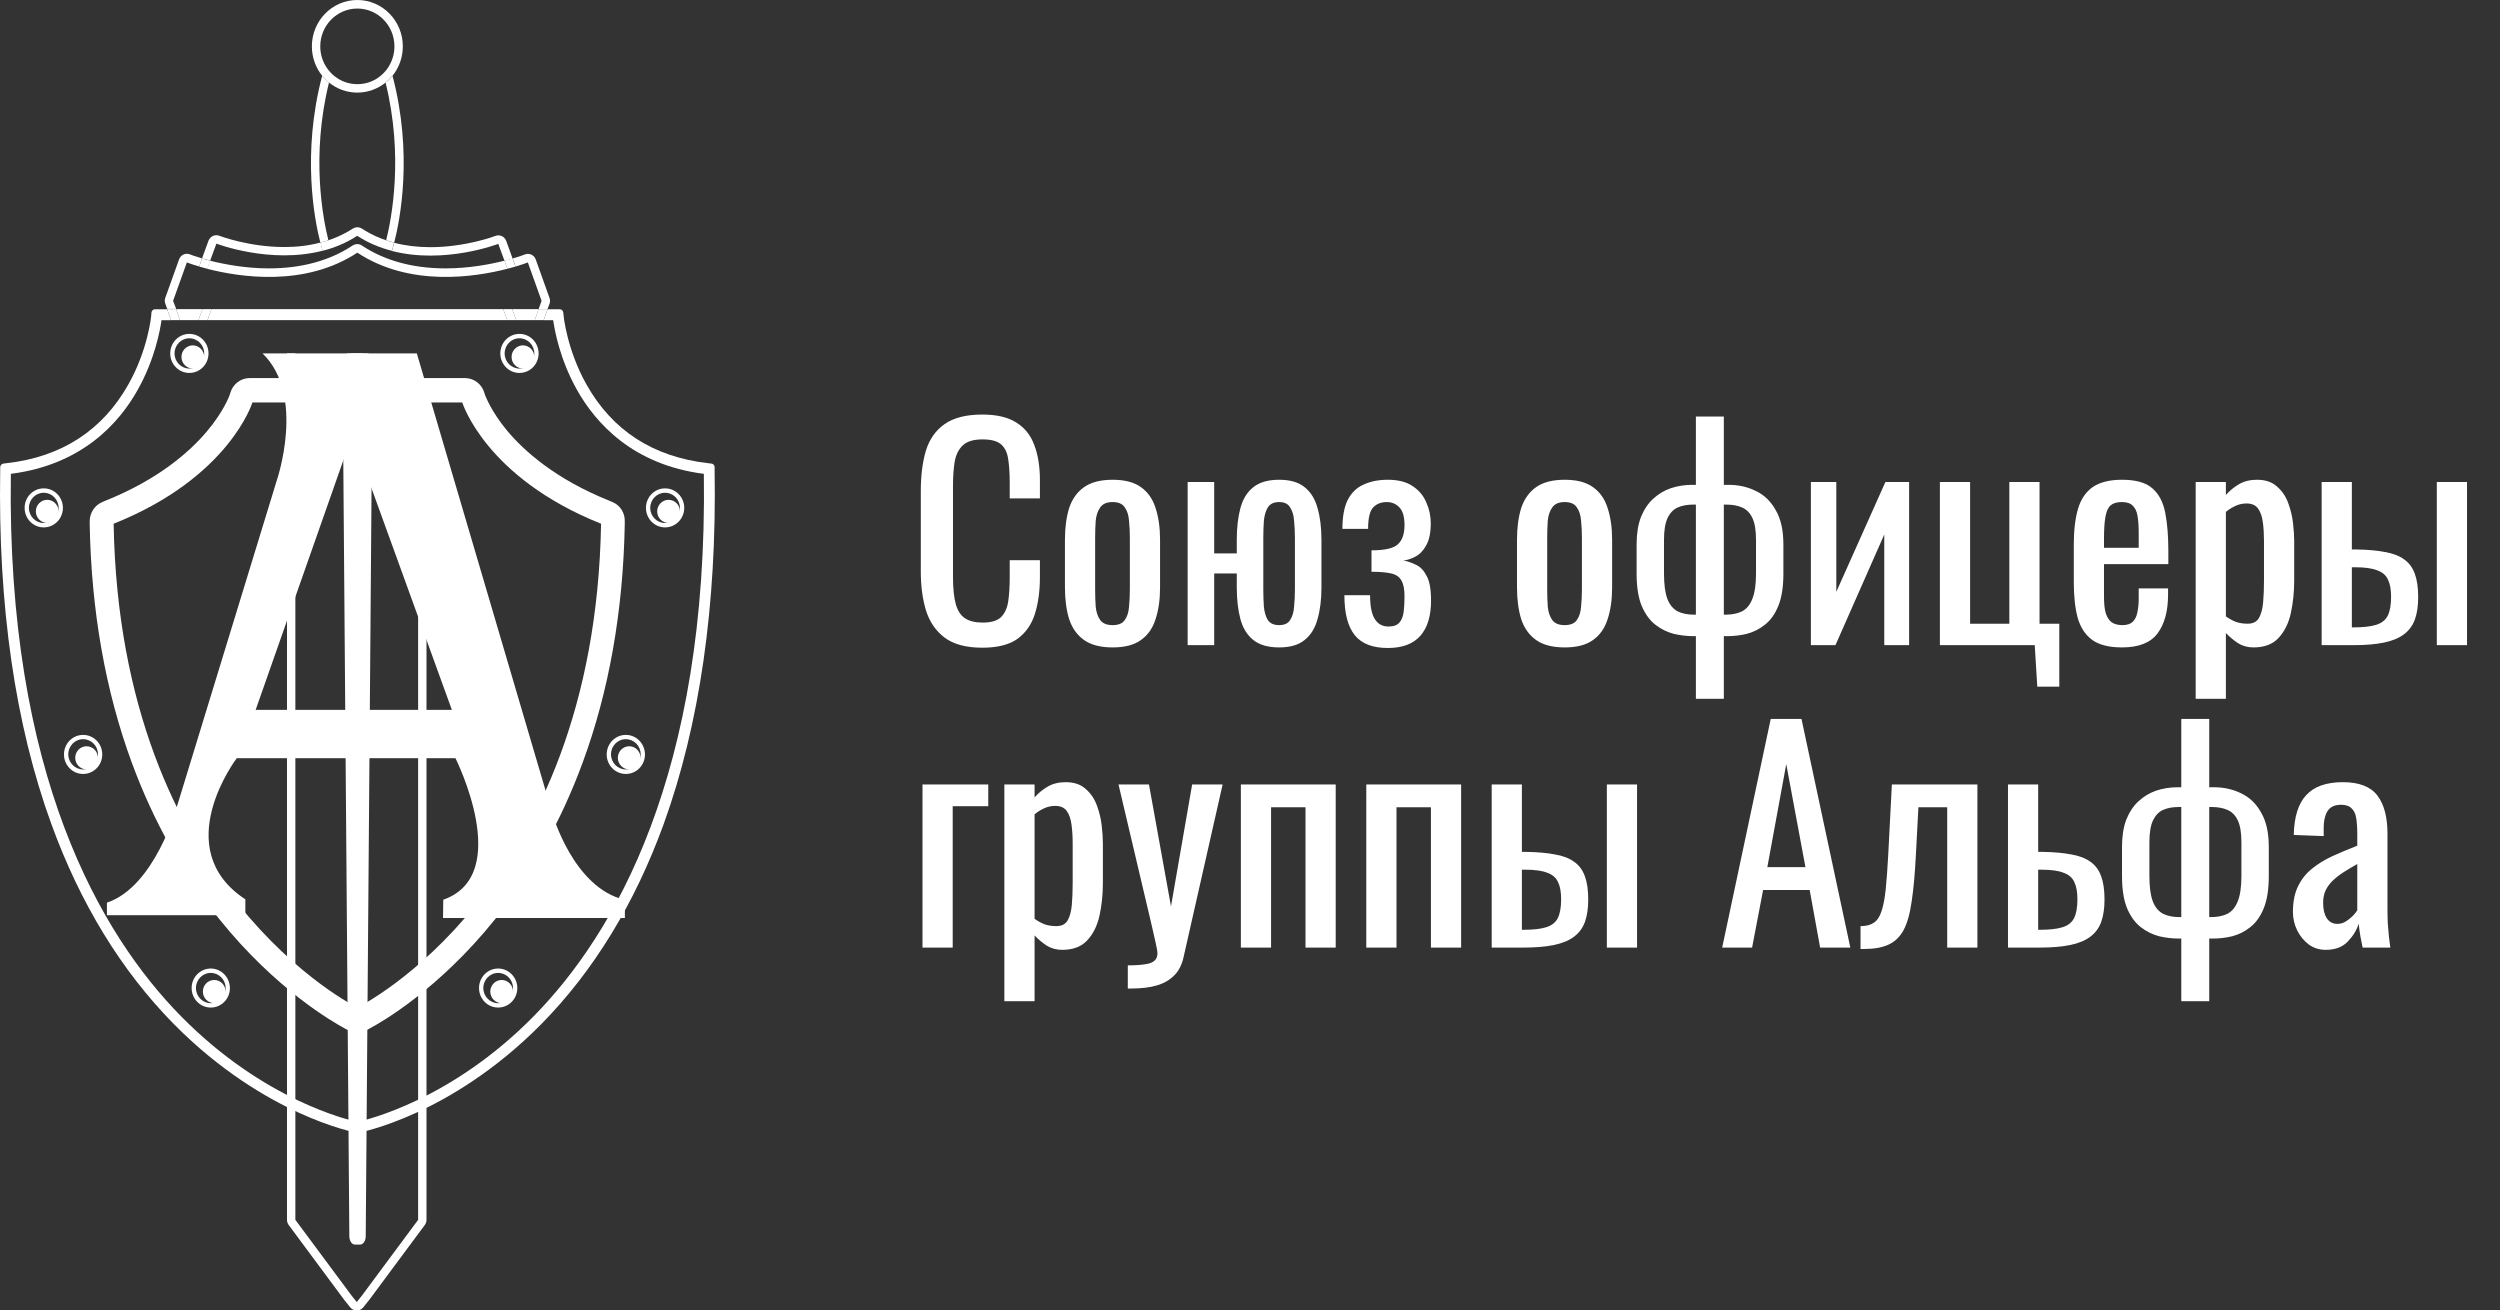 <svg width="124" height="65" viewBox="0 0 124 65" fill="none" xmlns="http://www.w3.org/2000/svg">
<rect x="0" y="0" width="124" height="65" fill="#333333" stroke="none"/>
<path d="M15.979 3.758C14.959 7.636 15.6 10.91 15.89 12.036C16.027 11.999 16.158 11.963 16.288 11.915C16.021 10.85 15.416 7.751 16.318 4.097C16.199 4 16.086 3.885 15.979 3.758Z" fill="white"/>
<path d="M19.469 3.758C19.368 3.885 19.255 4 19.125 4.097C20.027 7.751 19.422 10.843 19.154 11.915C19.285 11.957 19.416 11.999 19.552 12.036C19.843 10.91 20.49 7.636 19.469 3.758Z" fill="white"/>
<path d="M17.724 0C16.478 0 15.469 1.029 15.469 2.299C15.469 2.85 15.659 3.358 15.98 3.758C16.081 3.885 16.193 4 16.324 4.097C16.71 4.411 17.196 4.593 17.724 4.593C18.253 4.593 18.739 4.405 19.125 4.097C19.25 3.994 19.362 3.879 19.469 3.758C19.79 3.358 19.98 2.85 19.98 2.299C19.98 1.035 18.971 0 17.724 0ZM19.214 3.401C19.113 3.546 18.988 3.673 18.852 3.782C18.543 4.03 18.152 4.175 17.724 4.175C17.297 4.175 16.911 4.03 16.597 3.782C16.46 3.673 16.336 3.54 16.235 3.401C16.015 3.092 15.885 2.711 15.885 2.299C15.885 1.265 16.71 0.424 17.724 0.424C18.739 0.424 19.564 1.265 19.564 2.299C19.564 2.711 19.433 3.092 19.214 3.401Z" fill="white"/>
<path d="M17.606 61.732C17.452 61.732 17.327 61.544 17.327 61.315L16.989 17.947C16.989 17.717 17.113 17.529 17.268 17.529H18.199C18.354 17.529 18.478 17.717 18.478 17.947L18.14 61.315C18.14 61.544 18.015 61.732 17.861 61.732H17.606Z" fill="white"/>
<path d="M26.181 13.016L26.863 14.922L26.715 15.327H27.16L27.255 15.067C27.291 14.976 27.291 14.873 27.255 14.777L26.573 12.87C26.537 12.761 26.454 12.677 26.353 12.628C26.3 12.604 26.24 12.592 26.181 12.592C26.128 12.592 26.08 12.604 26.033 12.622C26.027 12.622 25.807 12.713 25.427 12.822L25.576 13.221C25.955 13.106 26.181 13.016 26.181 13.016Z" fill="white"/>
<path d="M8.585 14.922L9.268 13.016C9.268 13.016 9.493 13.107 9.879 13.216L10.027 12.817C9.647 12.708 9.428 12.623 9.422 12.617C9.374 12.599 9.321 12.587 9.273 12.587C9.214 12.587 9.155 12.599 9.101 12.623C9 12.671 8.923 12.756 8.882 12.865L8.199 14.771C8.164 14.862 8.164 14.965 8.199 15.062L8.294 15.322H8.739L8.585 14.922Z" fill="white"/>
<path d="M17.724 12.532C20.329 14.25 23.558 13.748 25.166 13.331L25.018 12.931C24.3 13.113 23.255 13.312 22.098 13.312C20.484 13.312 19.083 12.931 17.944 12.175C17.873 12.126 17.796 12.108 17.718 12.108C17.641 12.108 17.564 12.132 17.493 12.175C16.353 12.931 14.953 13.312 13.339 13.312C12.187 13.312 11.143 13.113 10.419 12.931L10.271 13.331C11.891 13.748 15.119 14.25 17.724 12.532Z" fill="white"/>
<path d="M14.104 12.253C12.348 12.253 10.894 11.702 10.882 11.696C10.835 11.678 10.787 11.666 10.734 11.666C10.674 11.666 10.615 11.678 10.562 11.702C10.461 11.751 10.383 11.835 10.342 11.938L10.021 12.816C10.14 12.852 10.277 12.888 10.425 12.925L10.734 12.084C10.734 12.084 13.404 13.112 16.009 12.434C15.998 12.398 15.95 12.259 15.897 12.029C15.339 12.18 14.745 12.253 14.104 12.253Z" fill="white"/>
<path d="M25.107 11.945C25.065 11.842 24.988 11.752 24.887 11.709C24.834 11.685 24.775 11.673 24.715 11.673C24.668 11.673 24.614 11.685 24.567 11.703C24.555 11.709 23.107 12.26 21.344 12.26C20.703 12.26 20.104 12.187 19.552 12.042C19.493 12.272 19.451 12.411 19.439 12.447C22.051 13.125 24.715 12.096 24.715 12.096L25.024 12.938C25.172 12.901 25.309 12.865 25.427 12.829L25.107 11.945Z" fill="white"/>
<path d="M17.95 11.339C17.885 11.297 17.808 11.273 17.724 11.273C17.647 11.273 17.57 11.297 17.499 11.339C17.018 11.648 16.478 11.884 15.891 12.035C15.95 12.265 15.992 12.404 16.003 12.44C16.591 12.289 17.172 12.053 17.718 11.696C18.264 12.053 18.846 12.289 19.433 12.44C19.445 12.404 19.493 12.265 19.546 12.035C18.965 11.884 18.431 11.654 17.95 11.339Z" fill="white"/>
<path d="M25.166 13.331C25.314 13.294 25.451 13.252 25.57 13.222L25.421 12.822C25.302 12.859 25.166 12.895 25.018 12.931L25.166 13.331Z" fill="white"/>
<path d="M10.283 13.331L10.431 12.931C10.283 12.895 10.146 12.859 10.027 12.822L9.879 13.222C9.998 13.252 10.128 13.294 10.283 13.331Z" fill="white"/>
<path d="M25.16 15.878L24.959 15.333H10.49L10.289 15.878H25.16Z" fill="white"/>
<path d="M10.045 15.333H8.734L8.924 15.878H9.843L10.045 15.333Z" fill="white"/>
<path d="M35.445 23.326V23.169C35.445 23.078 35.374 23 35.285 22.993L35.13 22.975C32.4 22.667 30.365 21.354 29.083 19.06C28.122 17.348 27.956 15.684 27.956 15.666L27.938 15.502C27.932 15.412 27.855 15.339 27.76 15.339H27.16L26.964 15.883H27.439C27.505 16.361 27.76 17.802 28.608 19.32C29.54 20.985 31.386 23.054 34.911 23.502C35.124 38.417 30.448 46.356 26.478 50.398C22.359 54.592 18.128 55.56 17.724 55.645C17.321 55.56 13.107 54.598 8.989 50.417C5.013 46.381 0.324 38.43 0.538 23.502C4.063 23.054 5.909 20.991 6.84 19.32C7.689 17.796 7.944 16.361 8.01 15.883H8.484L8.289 15.339H7.689C7.594 15.339 7.523 15.412 7.511 15.502L7.499 15.666C7.499 15.684 7.339 17.336 6.378 19.048C5.09 21.348 3.054 22.667 0.324 22.975L0.17 22.993C0.081 23.006 0.016 23.078 0.01 23.169V23.326C-0.103 30.037 0.752 35.937 2.544 40.862C3.98 44.819 6.027 48.16 8.621 50.792C10.935 53.14 13.262 54.477 14.81 55.185C16.496 55.959 17.629 56.171 17.677 56.177L17.707 56.183C17.718 56.183 17.73 56.183 17.736 56.183C17.748 56.183 17.76 56.183 17.766 56.183L17.796 56.177C17.843 56.171 18.971 55.959 20.662 55.185C22.211 54.477 24.537 53.14 26.852 50.792C29.445 48.16 31.486 44.819 32.923 40.862C34.703 35.937 35.558 30.037 35.445 23.326Z" fill="white"/>
<path d="M25.606 15.878H26.526L26.716 15.333H25.404L25.606 15.878Z" fill="white"/>
<path d="M26.525 15.878H26.965L27.16 15.333H26.715L26.525 15.878Z" fill="white"/>
<path d="M8.924 15.878L8.734 15.333H8.289L8.484 15.878H8.924Z" fill="white"/>
<path d="M25.605 15.878L25.404 15.333H24.959L25.16 15.878H25.605Z" fill="white"/>
<path d="M10.49 15.333H10.045L9.844 15.878H10.289L10.49 15.333Z" fill="white"/>
<path d="M27.392 40.336L20.674 17.529H13.019C15.185 19.611 13.725 23.84 13.725 23.84L8.769 40.027C8.769 40.027 7.678 43.984 5.304 44.771V45.394H12.17V44.608C8.33 42.084 11.743 37.607 11.743 37.607H22.591C22.591 37.607 25.499 43.397 21.986 44.626L21.974 45.533H30.994V44.632C28.425 44.045 27.392 40.336 27.392 40.336ZM12.68 35.21L17.47 21.577L22.413 35.21H12.68Z" fill="white"/>
<path d="M25.765 16.561C25.243 16.561 24.816 16.991 24.816 17.53C24.816 18.062 25.237 18.498 25.765 18.498C26.288 18.498 26.715 18.068 26.715 17.53C26.715 16.997 26.294 16.561 25.765 16.561ZM25.765 18.28C25.362 18.28 25.03 17.947 25.03 17.53C25.03 17.118 25.356 16.779 25.765 16.779C26.169 16.779 26.501 17.112 26.501 17.53C26.501 17.941 26.175 18.28 25.765 18.28Z" fill="white"/>
<path d="M26.501 17.705C26.501 18.02 26.246 18.28 25.938 18.28C25.629 18.28 25.374 18.02 25.374 17.705C25.374 17.39 25.629 17.13 25.938 17.13C26.246 17.13 26.501 17.384 26.501 17.705Z" fill="white"/>
<path d="M32.988 24.223C32.466 24.223 32.039 24.652 32.039 25.191C32.039 25.723 32.46 26.159 32.988 26.159C33.51 26.159 33.938 25.729 33.938 25.191C33.938 24.658 33.516 24.223 32.988 24.223ZM32.988 25.941C32.584 25.941 32.252 25.608 32.252 25.191C32.252 24.779 32.579 24.441 32.988 24.441C33.392 24.441 33.724 24.773 33.724 25.191C33.724 25.602 33.398 25.941 32.988 25.941Z" fill="white"/>
<path d="M33.724 25.366C33.724 25.68 33.469 25.941 33.16 25.941C32.851 25.941 32.596 25.68 32.596 25.366C32.596 25.051 32.851 24.791 33.16 24.791C33.469 24.791 33.724 25.045 33.724 25.366Z" fill="white"/>
<path d="M31.041 36.451C30.519 36.451 30.092 36.881 30.092 37.419C30.092 37.952 30.513 38.388 31.041 38.388C31.564 38.388 31.991 37.958 31.991 37.419C31.985 36.881 31.564 36.451 31.041 36.451ZM31.041 38.164C30.638 38.164 30.305 37.831 30.305 37.413C30.305 37.002 30.632 36.663 31.041 36.663C31.445 36.663 31.777 36.996 31.777 37.413C31.771 37.831 31.445 38.164 31.041 38.164Z" fill="white"/>
<path d="M31.771 37.589C31.771 37.903 31.516 38.163 31.208 38.163C30.899 38.163 30.644 37.903 30.644 37.589C30.644 37.274 30.899 37.014 31.208 37.014C31.522 37.014 31.771 37.274 31.771 37.589Z" fill="white"/>
<path d="M24.709 48.039C24.187 48.039 23.76 48.469 23.76 49.007C23.76 49.54 24.181 49.975 24.709 49.975C25.232 49.975 25.659 49.546 25.659 49.007C25.659 48.475 25.232 48.039 24.709 48.039ZM24.709 49.758C24.306 49.758 23.973 49.425 23.973 49.007C23.973 48.596 24.3 48.257 24.709 48.257C25.113 48.257 25.445 48.59 25.445 49.007C25.445 49.419 25.113 49.758 24.709 49.758Z" fill="white"/>
<path d="M25.445 49.182C25.445 49.497 25.19 49.757 24.881 49.757C24.573 49.757 24.318 49.497 24.318 49.182C24.318 48.868 24.573 48.607 24.881 48.607C25.19 48.607 25.445 48.862 25.445 49.182Z" fill="white"/>
<path d="M9.392 16.561C8.87 16.561 8.443 16.991 8.443 17.53C8.443 18.062 8.864 18.498 9.392 18.498C9.915 18.498 10.342 18.068 10.342 17.53C10.342 16.997 9.921 16.561 9.392 16.561ZM9.392 18.28C8.989 18.28 8.657 17.947 8.657 17.53C8.657 17.118 8.983 16.779 9.392 16.779C9.796 16.779 10.128 17.112 10.128 17.53C10.128 17.941 9.802 18.28 9.392 18.28Z" fill="white"/>
<path d="M9 17.705C9 18.02 9.256 18.28 9.564 18.28C9.873 18.28 10.128 18.02 10.128 17.705C10.128 17.39 9.873 17.13 9.564 17.13C9.256 17.13 9 17.384 9 17.705Z" fill="white"/>
<path d="M2.17 24.223C1.648 24.223 1.221 24.652 1.221 25.191C1.221 25.723 1.642 26.159 2.17 26.159C2.692 26.159 3.12 25.729 3.12 25.191C3.12 24.658 2.698 24.223 2.17 24.223ZM2.17 25.941C1.767 25.941 1.434 25.608 1.434 25.191C1.434 24.779 1.761 24.441 2.17 24.441C2.574 24.441 2.906 24.773 2.906 25.191C2.906 25.602 2.58 25.941 2.17 25.941Z" fill="white"/>
<path d="M1.778 25.366C1.778 25.68 2.034 25.941 2.342 25.941C2.651 25.941 2.906 25.68 2.906 25.366C2.906 25.051 2.651 24.791 2.342 24.791C2.034 24.791 1.778 25.045 1.778 25.366Z" fill="white"/>
<path d="M4.123 36.451C3.601 36.451 3.173 36.881 3.173 37.419C3.173 37.952 3.595 38.388 4.123 38.388C4.645 38.388 5.072 37.958 5.072 37.419C5.072 36.881 4.645 36.451 4.123 36.451ZM4.123 38.164C3.719 38.164 3.387 37.831 3.387 37.413C3.387 37.002 3.713 36.663 4.123 36.663C4.526 36.663 4.859 36.996 4.859 37.413C4.859 37.831 4.532 38.164 4.123 38.164Z" fill="white"/>
<path d="M3.731 37.589C3.731 37.903 3.986 38.163 4.294 38.163C4.603 38.163 4.858 37.903 4.858 37.589C4.858 37.274 4.603 37.014 4.294 37.014C3.98 37.014 3.731 37.274 3.731 37.589Z" fill="white"/>
<path d="M10.455 48.039C9.933 48.039 9.505 48.469 9.505 49.007C9.505 49.54 9.927 49.975 10.455 49.975C10.977 49.975 11.404 49.546 11.404 49.007C11.399 48.475 10.977 48.039 10.455 48.039ZM10.455 49.758C10.051 49.758 9.719 49.425 9.719 49.007C9.719 48.596 10.045 48.257 10.455 48.257C10.858 48.257 11.191 48.59 11.191 49.007C11.191 49.419 10.858 49.758 10.455 49.758Z" fill="white"/>
<path d="M10.063 49.182C10.063 49.497 10.318 49.757 10.627 49.757C10.935 49.757 11.191 49.497 11.191 49.182C11.191 48.868 10.935 48.607 10.627 48.607C10.312 48.607 10.063 48.862 10.063 49.182Z" fill="white"/>
<path d="M17.956 17.529H17.428V60.703H17.956V17.529Z" fill="white"/>
<path d="M20.739 60.504L17.956 64.255L17.695 64.582L17.434 64.255L14.65 60.504V17.529H14.235V60.504C14.235 60.594 14.264 60.685 14.318 60.758L17.101 64.51C17.107 64.516 17.107 64.522 17.113 64.522L17.374 64.848C17.451 64.945 17.57 65 17.695 65C17.819 65 17.938 64.945 18.015 64.848L18.276 64.522C18.282 64.516 18.282 64.51 18.288 64.51L21.071 60.758C21.125 60.685 21.154 60.594 21.154 60.504V20.446H20.739V60.504Z" fill="white"/>
<path d="M30.359 24.894L30.246 24.846C27.523 23.756 25.968 22.34 25.137 21.342C24.353 20.392 24.08 19.642 24.057 19.587L24.021 19.472C23.89 19.043 23.499 18.752 23.06 18.752H12.389C11.944 18.752 11.559 19.043 11.428 19.472L11.393 19.587C11.369 19.654 11.084 20.428 10.247 21.415C9.416 22.395 7.873 23.78 5.203 24.846L5.09 24.894C4.698 25.051 4.443 25.445 4.449 25.868V25.995C4.526 30.303 5.232 34.297 6.55 37.861C7.612 40.736 9.066 43.337 10.882 45.594C13.683 49.08 16.538 50.708 17.078 50.998C17.084 50.998 17.274 51.101 17.274 51.101C17.41 51.173 17.564 51.21 17.719 51.21C17.873 51.21 18.027 51.173 18.164 51.101C18.164 51.101 18.36 51.004 18.36 50.998C18.906 50.708 21.76 49.08 24.555 45.594C26.371 43.337 27.825 40.736 28.887 37.861C30.205 34.297 30.911 30.303 30.988 25.995V25.868C31.006 25.439 30.751 25.045 30.359 24.894ZM17.725 49.975C17.725 49.975 5.956 44.251 5.636 25.977C11.381 23.684 12.52 19.962 12.52 19.962H17.725H22.929C22.929 19.962 24.069 23.684 29.813 25.977C29.493 44.245 17.725 49.975 17.725 49.975Z" fill="white"/>
<path d="M48.724 32.126C47.921 32.126 47.296 31.958 46.848 31.622C46.409 31.286 46.101 30.833 45.924 30.264C45.756 29.695 45.672 29.06 45.672 28.36V24.356C45.672 23.591 45.756 22.923 45.924 22.354C46.101 21.785 46.409 21.346 46.848 21.038C47.296 20.721 47.921 20.562 48.724 20.562C49.433 20.562 49.993 20.693 50.404 20.954C50.824 21.215 51.123 21.589 51.3 22.074C51.487 22.559 51.58 23.143 51.58 23.824V24.72H50.082V23.922C50.082 23.502 50.059 23.133 50.012 22.816C49.975 22.489 49.863 22.237 49.676 22.06C49.489 21.883 49.177 21.794 48.738 21.794C48.29 21.794 47.963 21.892 47.758 22.088C47.553 22.275 47.417 22.545 47.352 22.9C47.296 23.245 47.268 23.651 47.268 24.118V28.612C47.268 29.181 47.315 29.634 47.408 29.97C47.501 30.297 47.655 30.53 47.87 30.67C48.085 30.81 48.374 30.88 48.738 30.88C49.167 30.88 49.475 30.787 49.662 30.6C49.849 30.404 49.965 30.138 50.012 29.802C50.059 29.466 50.082 29.074 50.082 28.626V27.786H51.58V28.626C51.58 29.317 51.496 29.928 51.328 30.46C51.16 30.983 50.871 31.393 50.46 31.692C50.049 31.981 49.471 32.126 48.724 32.126ZM55.187 32.112C54.59 32.112 54.118 31.991 53.773 31.748C53.428 31.505 53.18 31.16 53.031 30.712C52.891 30.264 52.821 29.737 52.821 29.13V26.778C52.821 26.171 52.891 25.644 53.031 25.196C53.18 24.748 53.428 24.403 53.773 24.16C54.118 23.917 54.59 23.796 55.187 23.796C55.784 23.796 56.251 23.917 56.587 24.16C56.932 24.403 57.175 24.748 57.315 25.196C57.464 25.644 57.539 26.171 57.539 26.778V29.13C57.539 29.737 57.464 30.264 57.315 30.712C57.175 31.16 56.932 31.505 56.587 31.748C56.251 31.991 55.784 32.112 55.187 32.112ZM55.187 31.006C55.476 31.006 55.677 30.922 55.789 30.754C55.91 30.586 55.98 30.367 55.999 30.096C56.027 29.816 56.041 29.527 56.041 29.228V26.694C56.041 26.386 56.027 26.097 55.999 25.826C55.98 25.555 55.91 25.336 55.789 25.168C55.677 24.991 55.476 24.902 55.187 24.902C54.898 24.902 54.692 24.991 54.571 25.168C54.45 25.336 54.375 25.555 54.347 25.826C54.328 26.097 54.319 26.386 54.319 26.694V29.228C54.319 29.527 54.328 29.816 54.347 30.096C54.375 30.367 54.45 30.586 54.571 30.754C54.692 30.922 54.898 31.006 55.187 31.006ZM63.444 32.112C62.903 32.112 62.478 31.991 62.17 31.748C61.862 31.505 61.648 31.16 61.526 30.712C61.405 30.264 61.344 29.737 61.344 29.13V28.444H60.224V32H58.908V23.908H60.224V27.45H61.344V26.778C61.344 26.171 61.405 25.644 61.526 25.196C61.648 24.748 61.862 24.403 62.17 24.16C62.478 23.917 62.903 23.796 63.444 23.796C63.986 23.796 64.406 23.917 64.704 24.16C65.012 24.403 65.227 24.748 65.348 25.196C65.479 25.644 65.544 26.171 65.544 26.778V29.13C65.544 29.737 65.479 30.264 65.348 30.712C65.227 31.16 65.012 31.505 64.704 31.748C64.406 31.991 63.986 32.112 63.444 32.112ZM63.444 31.006C63.706 31.006 63.888 30.922 63.99 30.754C64.102 30.586 64.168 30.367 64.186 30.096C64.214 29.816 64.228 29.527 64.228 29.228V26.694C64.228 26.386 64.214 26.097 64.186 25.826C64.168 25.555 64.102 25.336 63.99 25.168C63.888 24.991 63.706 24.902 63.444 24.902C63.183 24.902 62.996 24.991 62.884 25.168C62.782 25.336 62.716 25.555 62.688 25.826C62.67 26.097 62.66 26.386 62.66 26.694V29.228C62.66 29.527 62.67 29.816 62.688 30.096C62.716 30.367 62.782 30.586 62.884 30.754C62.996 30.922 63.183 31.006 63.444 31.006ZM68.838 32.14C68.464 32.14 68.142 32.089 67.872 31.986C67.601 31.883 67.377 31.725 67.2 31.51C67.022 31.286 66.892 31.011 66.808 30.684C66.724 30.357 66.682 29.97 66.682 29.522H67.956C67.956 30.073 68.035 30.469 68.194 30.712C68.352 30.955 68.576 31.076 68.866 31.076C69.118 31.076 69.3 31.011 69.412 30.88C69.524 30.749 69.594 30.572 69.622 30.348C69.65 30.115 69.664 29.858 69.664 29.578C69.664 29.223 69.612 28.962 69.51 28.794C69.416 28.617 69.248 28.5 69.006 28.444C68.772 28.388 68.446 28.36 68.026 28.36V27.296C68.679 27.296 69.113 27.198 69.328 27.002C69.552 26.806 69.664 26.484 69.664 26.036C69.664 25.635 69.58 25.345 69.412 25.168C69.244 24.991 69.034 24.902 68.782 24.902C68.502 24.902 68.278 24.991 68.11 25.168C67.942 25.345 67.858 25.7 67.858 26.232H66.584C66.584 25.625 66.672 25.145 66.85 24.79C67.036 24.435 67.298 24.183 67.634 24.034C67.979 23.875 68.38 23.796 68.838 23.796C69.342 23.796 69.748 23.899 70.056 24.104C70.373 24.309 70.602 24.58 70.742 24.916C70.891 25.243 70.966 25.588 70.966 25.952C70.966 26.419 70.891 26.783 70.742 27.044C70.602 27.305 70.424 27.492 70.21 27.604C70.004 27.716 69.804 27.781 69.608 27.8C69.813 27.837 70.018 27.907 70.224 28.01C70.438 28.103 70.616 28.285 70.756 28.556C70.905 28.817 70.98 29.228 70.98 29.788C70.98 30.553 70.802 31.137 70.448 31.538C70.093 31.939 69.556 32.14 68.838 32.14ZM77.609 32.112C77.012 32.112 76.54 31.991 76.195 31.748C75.85 31.505 75.602 31.16 75.453 30.712C75.313 30.264 75.243 29.737 75.243 29.13V26.778C75.243 26.171 75.313 25.644 75.453 25.196C75.602 24.748 75.85 24.403 76.195 24.16C76.54 23.917 77.012 23.796 77.609 23.796C78.206 23.796 78.673 23.917 79.009 24.16C79.354 24.403 79.597 24.748 79.737 25.196C79.886 25.644 79.961 26.171 79.961 26.778V29.13C79.961 29.737 79.886 30.264 79.737 30.712C79.597 31.16 79.354 31.505 79.009 31.748C78.673 31.991 78.206 32.112 77.609 32.112ZM77.609 31.006C77.898 31.006 78.099 30.922 78.211 30.754C78.332 30.586 78.402 30.367 78.421 30.096C78.449 29.816 78.463 29.527 78.463 29.228V26.694C78.463 26.386 78.449 26.097 78.421 25.826C78.402 25.555 78.332 25.336 78.211 25.168C78.099 24.991 77.898 24.902 77.609 24.902C77.32 24.902 77.114 24.991 76.993 25.168C76.872 25.336 76.797 25.555 76.769 25.826C76.75 26.097 76.741 26.386 76.741 26.694V29.228C76.741 29.527 76.75 29.816 76.769 30.096C76.797 30.367 76.872 30.586 76.993 30.754C77.114 30.922 77.32 31.006 77.609 31.006ZM84.116 34.66V31.552H83.976C83.668 31.552 83.351 31.515 83.024 31.44C82.698 31.356 82.394 31.207 82.114 30.992C81.834 30.777 81.606 30.465 81.428 30.054C81.26 29.643 81.176 29.111 81.176 28.458V27.002C81.176 26.479 81.246 26.031 81.386 25.658C81.536 25.285 81.736 24.981 81.988 24.748C82.25 24.505 82.544 24.328 82.87 24.216C83.206 24.104 83.561 24.048 83.934 24.048H84.116V20.66H85.502V24.048H85.74C86.235 24.048 86.688 24.151 87.098 24.356C87.509 24.552 87.836 24.869 88.078 25.308C88.33 25.737 88.456 26.302 88.456 27.002V28.458C88.456 29.111 88.372 29.643 88.204 30.054C88.036 30.465 87.812 30.777 87.532 30.992C87.262 31.207 86.963 31.356 86.636 31.44C86.319 31.515 86.006 31.552 85.698 31.552H85.502V34.66H84.116ZM84.018 30.488H84.116V25.028H83.976C83.687 25.028 83.435 25.075 83.22 25.168C83.006 25.261 82.838 25.434 82.716 25.686C82.595 25.938 82.534 26.302 82.534 26.778V28.444C82.534 28.985 82.59 29.405 82.702 29.704C82.814 29.993 82.982 30.199 83.206 30.32C83.43 30.432 83.701 30.488 84.018 30.488ZM85.502 30.488H85.586C85.913 30.488 86.188 30.432 86.412 30.32C86.636 30.199 86.804 29.993 86.916 29.704C87.038 29.405 87.098 28.985 87.098 28.444V26.778C87.098 26.302 87.038 25.938 86.916 25.686C86.795 25.434 86.622 25.261 86.398 25.168C86.184 25.075 85.927 25.028 85.628 25.028H85.502V30.488ZM89.82 32V23.908H91.081V29.354L93.516 23.908H94.692V32H93.46V26.512L91.038 32H89.82ZM101.049 34.058L100.923 32H96.219V23.908H97.717V30.936H99.663V23.908H101.161V30.936H102.141V34.058H101.049ZM105.254 32.112C104.619 32.112 104.129 31.991 103.784 31.748C103.438 31.496 103.196 31.132 103.056 30.656C102.925 30.171 102.86 29.578 102.86 28.878V27.03C102.86 26.311 102.93 25.714 103.07 25.238C103.21 24.762 103.452 24.403 103.798 24.16C104.152 23.917 104.638 23.796 105.254 23.796C105.935 23.796 106.434 23.936 106.752 24.216C107.078 24.496 107.293 24.902 107.396 25.434C107.498 25.957 107.55 26.587 107.55 27.324V27.982H104.358V29.606C104.358 29.933 104.386 30.199 104.442 30.404C104.507 30.609 104.605 30.763 104.736 30.866C104.876 30.959 105.053 31.006 105.268 31.006C105.492 31.006 105.66 30.955 105.772 30.852C105.893 30.74 105.972 30.586 106.01 30.39C106.056 30.185 106.08 29.947 106.08 29.676V29.186H107.536V29.494C107.536 30.306 107.363 30.945 107.018 31.412C106.672 31.879 106.084 32.112 105.254 32.112ZM104.358 27.17H106.08V26.442C106.08 26.106 106.061 25.826 106.024 25.602C105.986 25.369 105.907 25.196 105.786 25.084C105.674 24.963 105.492 24.902 105.24 24.902C104.997 24.902 104.81 24.958 104.68 25.07C104.558 25.182 104.474 25.373 104.428 25.644C104.381 25.905 104.358 26.269 104.358 26.736V27.17ZM108.906 34.66V23.908H110.404V24.552C110.582 24.347 110.796 24.169 111.048 24.02C111.3 23.871 111.599 23.796 111.944 23.796C112.364 23.796 112.696 23.908 112.938 24.132C113.19 24.347 113.377 24.622 113.498 24.958C113.62 25.285 113.699 25.621 113.736 25.966C113.774 26.302 113.792 26.591 113.792 26.834V28.794C113.792 29.363 113.736 29.905 113.624 30.418C113.512 30.922 113.307 31.333 113.008 31.65C112.719 31.958 112.308 32.112 111.776 32.112C111.487 32.112 111.23 32.042 111.006 31.902C110.782 31.753 110.582 31.585 110.404 31.398V34.66H108.906ZM111.482 30.936C111.744 30.936 111.93 30.843 112.042 30.656C112.154 30.46 112.224 30.199 112.252 29.872C112.28 29.545 112.294 29.186 112.294 28.794V26.834C112.294 26.498 112.276 26.19 112.238 25.91C112.201 25.621 112.122 25.392 112 25.224C111.879 25.056 111.688 24.972 111.426 24.972C111.23 24.972 111.044 25.014 110.866 25.098C110.689 25.182 110.535 25.28 110.404 25.392V30.572C110.544 30.675 110.703 30.763 110.88 30.838C111.058 30.903 111.258 30.936 111.482 30.936ZM115.154 32V23.908H116.652V27.254C116.671 27.254 116.694 27.254 116.722 27.254C116.76 27.254 116.792 27.254 116.82 27.254C116.848 27.254 116.872 27.254 116.89 27.254C117.441 27.263 117.908 27.305 118.29 27.38C118.682 27.445 119 27.567 119.242 27.744C119.485 27.912 119.662 28.15 119.774 28.458C119.886 28.757 119.942 29.144 119.942 29.62C119.942 30.059 119.886 30.432 119.774 30.74C119.662 31.039 119.48 31.281 119.228 31.468C118.976 31.655 118.645 31.79 118.234 31.874C117.824 31.958 117.324 32 116.736 32H115.154ZM116.652 31.118H116.736C117.212 31.118 117.586 31.076 117.856 30.992C118.127 30.908 118.318 30.759 118.43 30.544C118.542 30.32 118.598 30.007 118.598 29.606C118.598 29.242 118.547 28.957 118.444 28.752C118.351 28.537 118.174 28.383 117.912 28.29C117.66 28.187 117.292 28.136 116.806 28.136C116.797 28.136 116.774 28.136 116.736 28.136C116.699 28.136 116.671 28.136 116.652 28.136V31.118ZM120.866 32V23.908H122.364V32H120.866ZM45.756 47V38.908H49.018V39.986H47.254V47H45.756ZM49.816 49.66V38.908H51.315V39.552C51.492 39.347 51.706 39.169 51.959 39.02C52.211 38.871 52.509 38.796 52.855 38.796C53.275 38.796 53.606 38.908 53.849 39.132C54.1 39.347 54.287 39.622 54.408 39.958C54.53 40.285 54.609 40.621 54.647 40.966C54.684 41.302 54.703 41.591 54.703 41.834V43.794C54.703 44.363 54.647 44.905 54.535 45.418C54.422 45.922 54.217 46.333 53.919 46.65C53.629 46.958 53.218 47.112 52.687 47.112C52.397 47.112 52.141 47.042 51.916 46.902C51.693 46.753 51.492 46.585 51.315 46.398V49.66H49.816ZM52.392 45.936C52.654 45.936 52.84 45.843 52.953 45.656C53.065 45.46 53.135 45.199 53.163 44.872C53.191 44.545 53.205 44.186 53.205 43.794V41.834C53.205 41.498 53.186 41.19 53.148 40.91C53.111 40.621 53.032 40.392 52.91 40.224C52.789 40.056 52.598 39.972 52.337 39.972C52.141 39.972 51.954 40.014 51.776 40.098C51.599 40.182 51.445 40.28 51.315 40.392V45.572C51.455 45.675 51.613 45.763 51.791 45.838C51.968 45.903 52.169 45.936 52.392 45.936ZM55.939 49.03V47.882C56.303 47.882 56.592 47.863 56.807 47.826C57.021 47.798 57.175 47.737 57.269 47.644C57.362 47.56 57.409 47.439 57.409 47.28C57.409 47.196 57.376 47.009 57.311 46.72C57.245 46.431 57.175 46.123 57.101 45.796L55.477 38.908H56.989L58.081 44.956L59.131 38.908H60.643L58.711 47.448C58.627 47.84 58.473 48.148 58.249 48.372C58.025 48.605 57.735 48.773 57.381 48.876C57.035 48.979 56.615 49.03 56.121 49.03H55.939ZM61.547 47V38.908H66.251V47H64.753V40.042H63.045V47H61.547ZM67.768 47V38.908H72.472V47H70.974V40.042H69.266V47H67.768ZM73.988 47V38.908H75.486V42.254C75.505 42.254 75.528 42.254 75.556 42.254C75.594 42.254 75.626 42.254 75.654 42.254C75.682 42.254 75.706 42.254 75.724 42.254C76.275 42.263 76.742 42.305 77.124 42.38C77.516 42.445 77.834 42.567 78.076 42.744C78.319 42.912 78.496 43.15 78.608 43.458C78.72 43.757 78.776 44.144 78.776 44.62C78.776 45.059 78.72 45.432 78.608 45.74C78.496 46.039 78.314 46.281 78.062 46.468C77.81 46.655 77.479 46.79 77.068 46.874C76.658 46.958 76.158 47 75.57 47H73.988ZM75.486 46.118H75.57C76.046 46.118 76.42 46.076 76.69 45.992C76.961 45.908 77.152 45.759 77.264 45.544C77.376 45.32 77.432 45.007 77.432 44.606C77.432 44.242 77.381 43.957 77.278 43.752C77.185 43.537 77.008 43.383 76.746 43.29C76.494 43.187 76.126 43.136 75.64 43.136C75.631 43.136 75.608 43.136 75.57 43.136C75.533 43.136 75.505 43.136 75.486 43.136V46.118ZM79.7 47V38.908H81.198V47H79.7ZM85.42 47L87.828 35.66H89.354L91.776 47H90.278L89.76 44.144H87.45L86.904 47H85.42ZM87.66 43.01H89.55L88.598 37.9L87.66 43.01ZM92.283 47.07V45.936C92.563 45.936 92.782 45.88 92.941 45.768C93.109 45.656 93.235 45.469 93.319 45.208C93.412 44.937 93.482 44.578 93.529 44.13C93.576 43.673 93.618 43.103 93.655 42.422L93.837 38.908H98.079V47H96.581V40.042H95.153L95.027 42.422C94.98 43.346 94.91 44.111 94.817 44.718C94.733 45.325 94.598 45.801 94.411 46.146C94.224 46.482 93.972 46.72 93.655 46.86C93.347 47 92.946 47.07 92.451 47.07H92.283ZM99.596 47V38.908H101.094V42.254C101.113 42.254 101.136 42.254 101.164 42.254C101.201 42.254 101.234 42.254 101.262 42.254C101.29 42.254 101.313 42.254 101.332 42.254C101.883 42.263 102.349 42.305 102.732 42.38C103.124 42.445 103.441 42.567 103.684 42.744C103.927 42.912 104.104 43.15 104.216 43.458C104.328 43.757 104.384 44.144 104.384 44.62C104.384 45.059 104.328 45.432 104.216 45.74C104.104 46.039 103.922 46.281 103.67 46.468C103.418 46.655 103.087 46.79 102.676 46.874C102.265 46.958 101.766 47 101.178 47H99.596ZM101.094 46.118H101.178C101.654 46.118 102.027 46.076 102.298 45.992C102.569 45.908 102.76 45.759 102.872 45.544C102.984 45.32 103.04 45.007 103.04 44.606C103.04 44.242 102.989 43.957 102.886 43.752C102.793 43.537 102.615 43.383 102.354 43.29C102.102 43.187 101.733 43.136 101.248 43.136C101.239 43.136 101.215 43.136 101.178 43.136C101.141 43.136 101.113 43.136 101.094 43.136V46.118ZM108.192 49.66V46.552H108.052C107.744 46.552 107.427 46.515 107.1 46.44C106.774 46.356 106.47 46.207 106.19 45.992C105.91 45.777 105.682 45.465 105.504 45.054C105.336 44.643 105.252 44.111 105.252 43.458V42.002C105.252 41.479 105.322 41.031 105.462 40.658C105.612 40.285 105.812 39.981 106.064 39.748C106.326 39.505 106.62 39.328 106.946 39.216C107.282 39.104 107.637 39.048 108.01 39.048H108.192V35.66H109.578V39.048H109.816C110.311 39.048 110.764 39.151 111.174 39.356C111.585 39.552 111.912 39.869 112.154 40.308C112.406 40.737 112.532 41.302 112.532 42.002V43.458C112.532 44.111 112.448 44.643 112.28 45.054C112.112 45.465 111.888 45.777 111.608 45.992C111.338 46.207 111.039 46.356 110.712 46.44C110.395 46.515 110.082 46.552 109.774 46.552H109.578V49.66H108.192ZM108.094 45.488H108.192V40.028H108.052C107.763 40.028 107.511 40.075 107.296 40.168C107.082 40.261 106.914 40.434 106.792 40.686C106.671 40.938 106.61 41.302 106.61 41.778V43.444C106.61 43.985 106.666 44.405 106.778 44.704C106.89 44.993 107.058 45.199 107.282 45.32C107.506 45.432 107.777 45.488 108.094 45.488ZM109.578 45.488H109.662C109.989 45.488 110.264 45.432 110.488 45.32C110.712 45.199 110.88 44.993 110.992 44.704C111.114 44.405 111.174 43.985 111.174 43.444V41.778C111.174 41.302 111.114 40.938 110.992 40.686C110.871 40.434 110.698 40.261 110.474 40.168C110.26 40.075 110.003 40.028 109.704 40.028H109.578V45.488ZM115.353 47.112C115.035 47.112 114.755 47.023 114.513 46.846C114.27 46.659 114.079 46.426 113.939 46.146C113.799 45.857 113.729 45.553 113.729 45.236C113.729 44.732 113.813 44.307 113.981 43.962C114.149 43.617 114.377 43.327 114.667 43.094C114.965 42.851 115.306 42.641 115.689 42.464C116.081 42.287 116.491 42.114 116.921 41.946V41.372C116.921 41.045 116.902 40.775 116.865 40.56C116.827 40.345 116.748 40.187 116.627 40.084C116.515 39.972 116.342 39.916 116.109 39.916C115.903 39.916 115.735 39.963 115.605 40.056C115.483 40.149 115.395 40.285 115.339 40.462C115.283 40.63 115.255 40.831 115.255 41.064V41.47L113.771 41.414C113.789 40.518 113.995 39.86 114.387 39.44C114.779 39.011 115.385 38.796 116.207 38.796C117.009 38.796 117.579 39.015 117.915 39.454C118.251 39.893 118.419 40.527 118.419 41.358V45.054C118.419 45.306 118.423 45.549 118.433 45.782C118.451 46.015 118.47 46.235 118.489 46.44C118.517 46.636 118.54 46.823 118.559 47H117.187C117.159 46.851 117.121 46.664 117.075 46.44C117.037 46.207 117.009 45.997 116.991 45.81C116.897 46.127 116.715 46.426 116.445 46.706C116.183 46.977 115.819 47.112 115.353 47.112ZM115.941 45.824C116.09 45.824 116.23 45.782 116.361 45.698C116.491 45.614 116.608 45.521 116.711 45.418C116.813 45.306 116.883 45.217 116.921 45.152V42.856C116.687 42.987 116.468 43.117 116.263 43.248C116.057 43.379 115.875 43.519 115.717 43.668C115.567 43.808 115.446 43.971 115.353 44.158C115.269 44.335 115.227 44.541 115.227 44.774C115.227 45.101 115.287 45.357 115.409 45.544C115.53 45.731 115.707 45.824 115.941 45.824Z" fill="white"/>
</svg>
